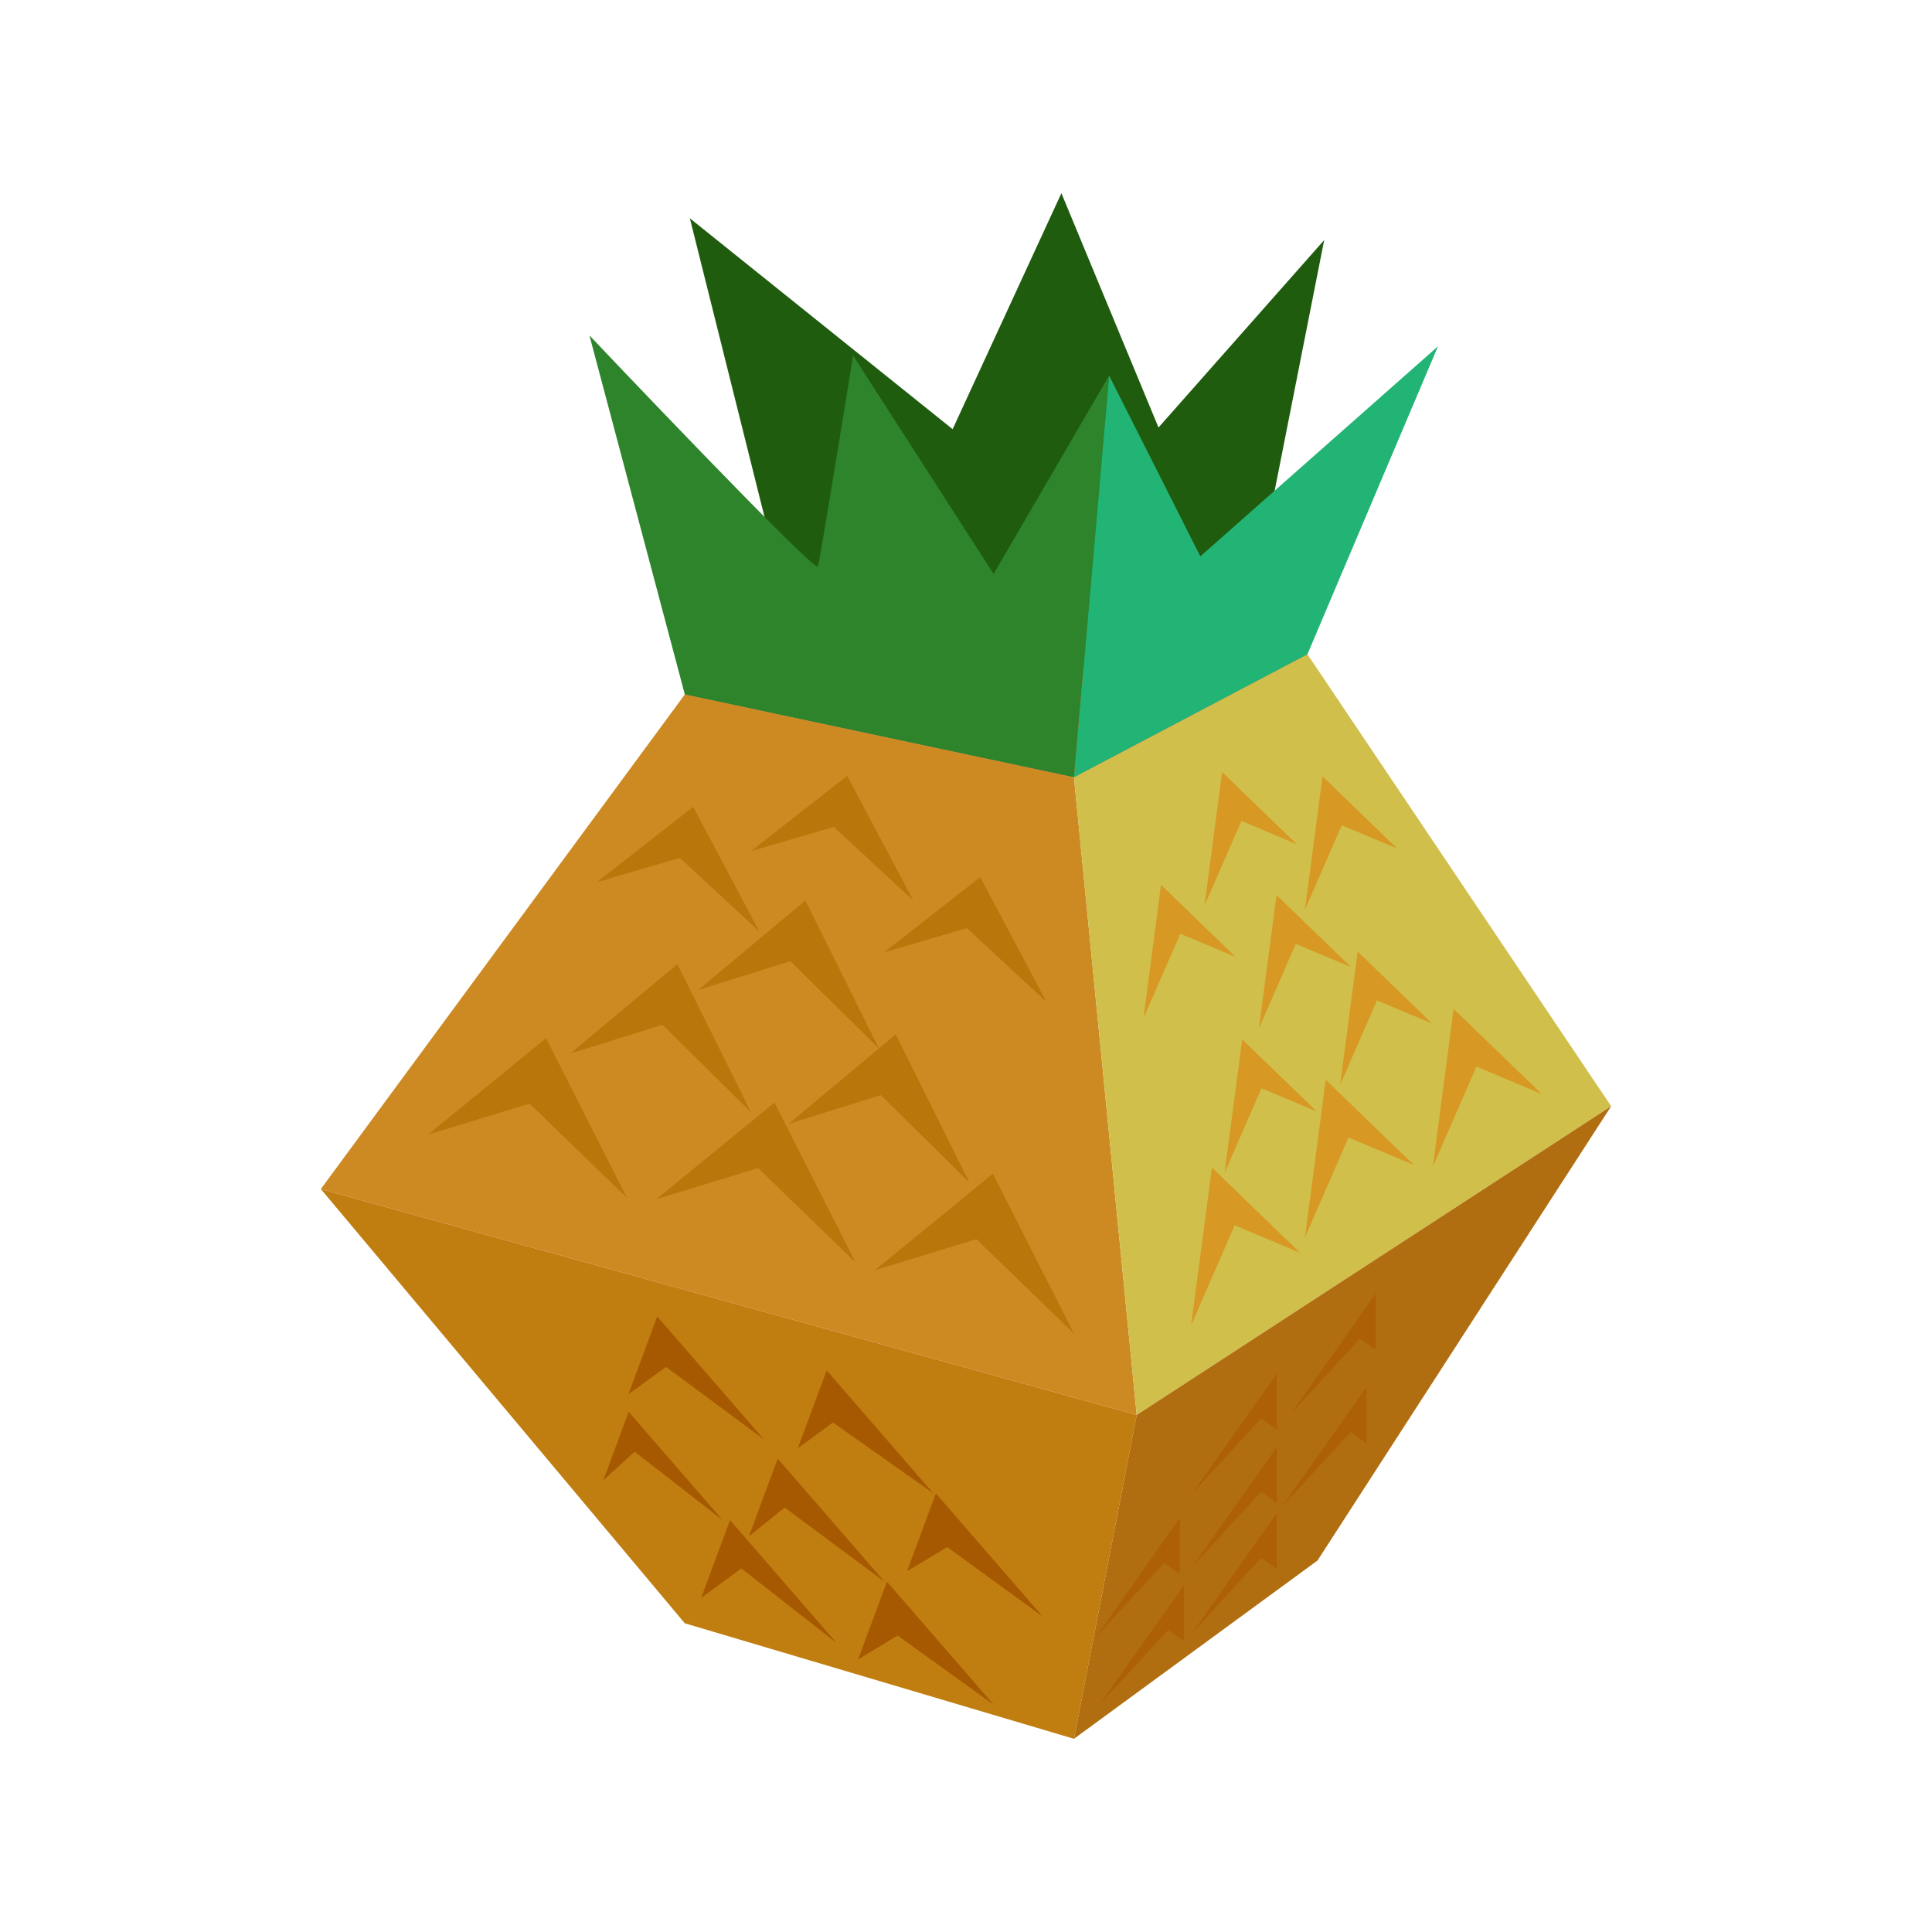 <?xml version="1.0" standalone="no"?><!DOCTYPE svg PUBLIC "-//W3C//DTD SVG 1.1//EN" "http://www.w3.org/Graphics/SVG/1.1/DTD/svg11.dtd"><svg t="1667724320864" class="icon" viewBox="0 0 1024 1024" version="1.1" xmlns="http://www.w3.org/2000/svg" p-id="8681" xmlns:xlink="http://www.w3.org/1999/xlink" width="200" height="200"><path d="M362.967 368.067l-192.922 262.144 432.435 119.747-33.26-337.981z" fill="#CD8A22" p-id="8682"></path><path d="M692.961 346.788l-123.74 65.188 33.26 337.981 251.474-163.656z" fill="#D0BF4B" p-id="8683"></path><path d="M362.967 368.067l149.914-56.32 180.081 35.041-123.74 65.188z" fill="#F5500E" p-id="8684"></path><path d="M170.045 630.211l192.922 230.175L569.221 921.6l33.26-171.643z" fill="#C07E10" p-id="8685"></path><path d="M853.955 586.301l-155.668 240.824L569.221 921.6l33.26-171.643z" fill="#B06E10" p-id="8686"></path><path d="M365.65 115.712l61.194 244.818 230.646-8.868L701.85 127.242l-87.818 99.348L562.565 102.4l-57.651 125.071z" fill="#1F5C0E" p-id="8687"></path><path d="M362.967 368.067l-50.545-190.28s119.747 126.403 121.078 122.409c1.331-3.994 18.637-111.759 18.637-111.759l74.506 115.753 61.215-105.124-18.637 212.89-206.254-43.889z" fill="#2E842B" p-id="8688"></path><path d="M692.961 346.788l-123.74 65.188 18.637-212.89 48.333 95.805 125.972-111.329z" fill="#22B475" p-id="8689"></path><path d="M316.416 467.538l43.909-12.861 42.127 39.035-35.041-66.089zM398.029 451.133l43.909-12.861 42.127 39.014-35.041-66.068zM468.541 504.791l43.909-12.861 42.148 39.035-35.041-66.089zM370.074 524.718l48.886-15.278 46.92 46.367-39.014-78.52zM302.223 558.428l48.886-15.278 46.92 46.367-39.014-78.52z" fill="#B9760B" p-id="8690"></path><path d="M417.976 595.681l48.886-15.278 46.92 46.367-39.014-78.52zM347.894 635.576l53.883-16.486 51.692 50.033-42.988-84.726zM226.816 601.416l53.862-16.486 51.692 50.033-42.967-84.705zM463.667 673.28l53.862-16.486 51.692 50.033-42.988-84.726z" fill="#B9760B" p-id="8691"></path><path d="M333.046 738.98l15.299-41.247 56.545 65.188-51.876-38.4zM422.851 767.59l15.319-41.247 56.545 65.188-53.228-37.581zM396.923 814.346l15.299-41.247 56.545 65.188-52.879-39.24zM371.63 846.93l15.299-41.247 56.545 65.208-50.545-39.588zM480.748 832.778l15.299-41.247 56.545 65.208-50.545-36.741zM454.799 879.534l15.299-41.247 56.545 65.208-50.893-36.598zM319.734 784.609l13.476-36.311 49.787 57.385-46.612-36.25z" fill="#A65901" p-id="8692"></path><path d="M615.363 469.012l-9.298 70.676 19.517-44.79 29.266 12.268zM647.741 409.211l-9.298 70.676 19.517-44.79 29.266 12.268zM676.577 474.419l-9.318 70.676 19.517-44.81 29.286 12.268zM700.969 411.505l-9.318 70.676 19.517-44.79 29.286 12.268zM719.606 504.361l-9.318 70.656 19.517-44.79 29.266 12.268zM658.391 550.932l-9.318 70.656 19.517-44.79 29.286 12.268zM642.355 618.865l-11.018 83.517 23.06-52.941 34.591 14.5zM702.669 572.334l-11.018 83.517 23.081-52.941 34.591 14.5zM770.458 534.753l-10.998 83.517 23.06-52.941 34.591 14.5z" fill="#D79824" p-id="8693"></path><path d="M676.803 727.962l-44.79 63.427 36.352-39.547 8.438 5.837zM676.803 766.874l-44.79 63.427 36.352-39.547 8.438 5.837zM676.803 801.915l-44.79 63.427 36.352-39.547 8.438 5.837zM625.357 804.577l-44.81 63.427 36.372-39.547 8.438 5.837zM627.569 840.069l-44.79 63.427 36.372-39.547 8.417 5.837zM729.129 685.711l-44.79 63.427 36.372-39.547 8.417 5.837zM724.255 735.171l-44.79 63.427 36.372-39.547 8.417 5.837z" fill="#AD6004" p-id="8694"></path></svg>